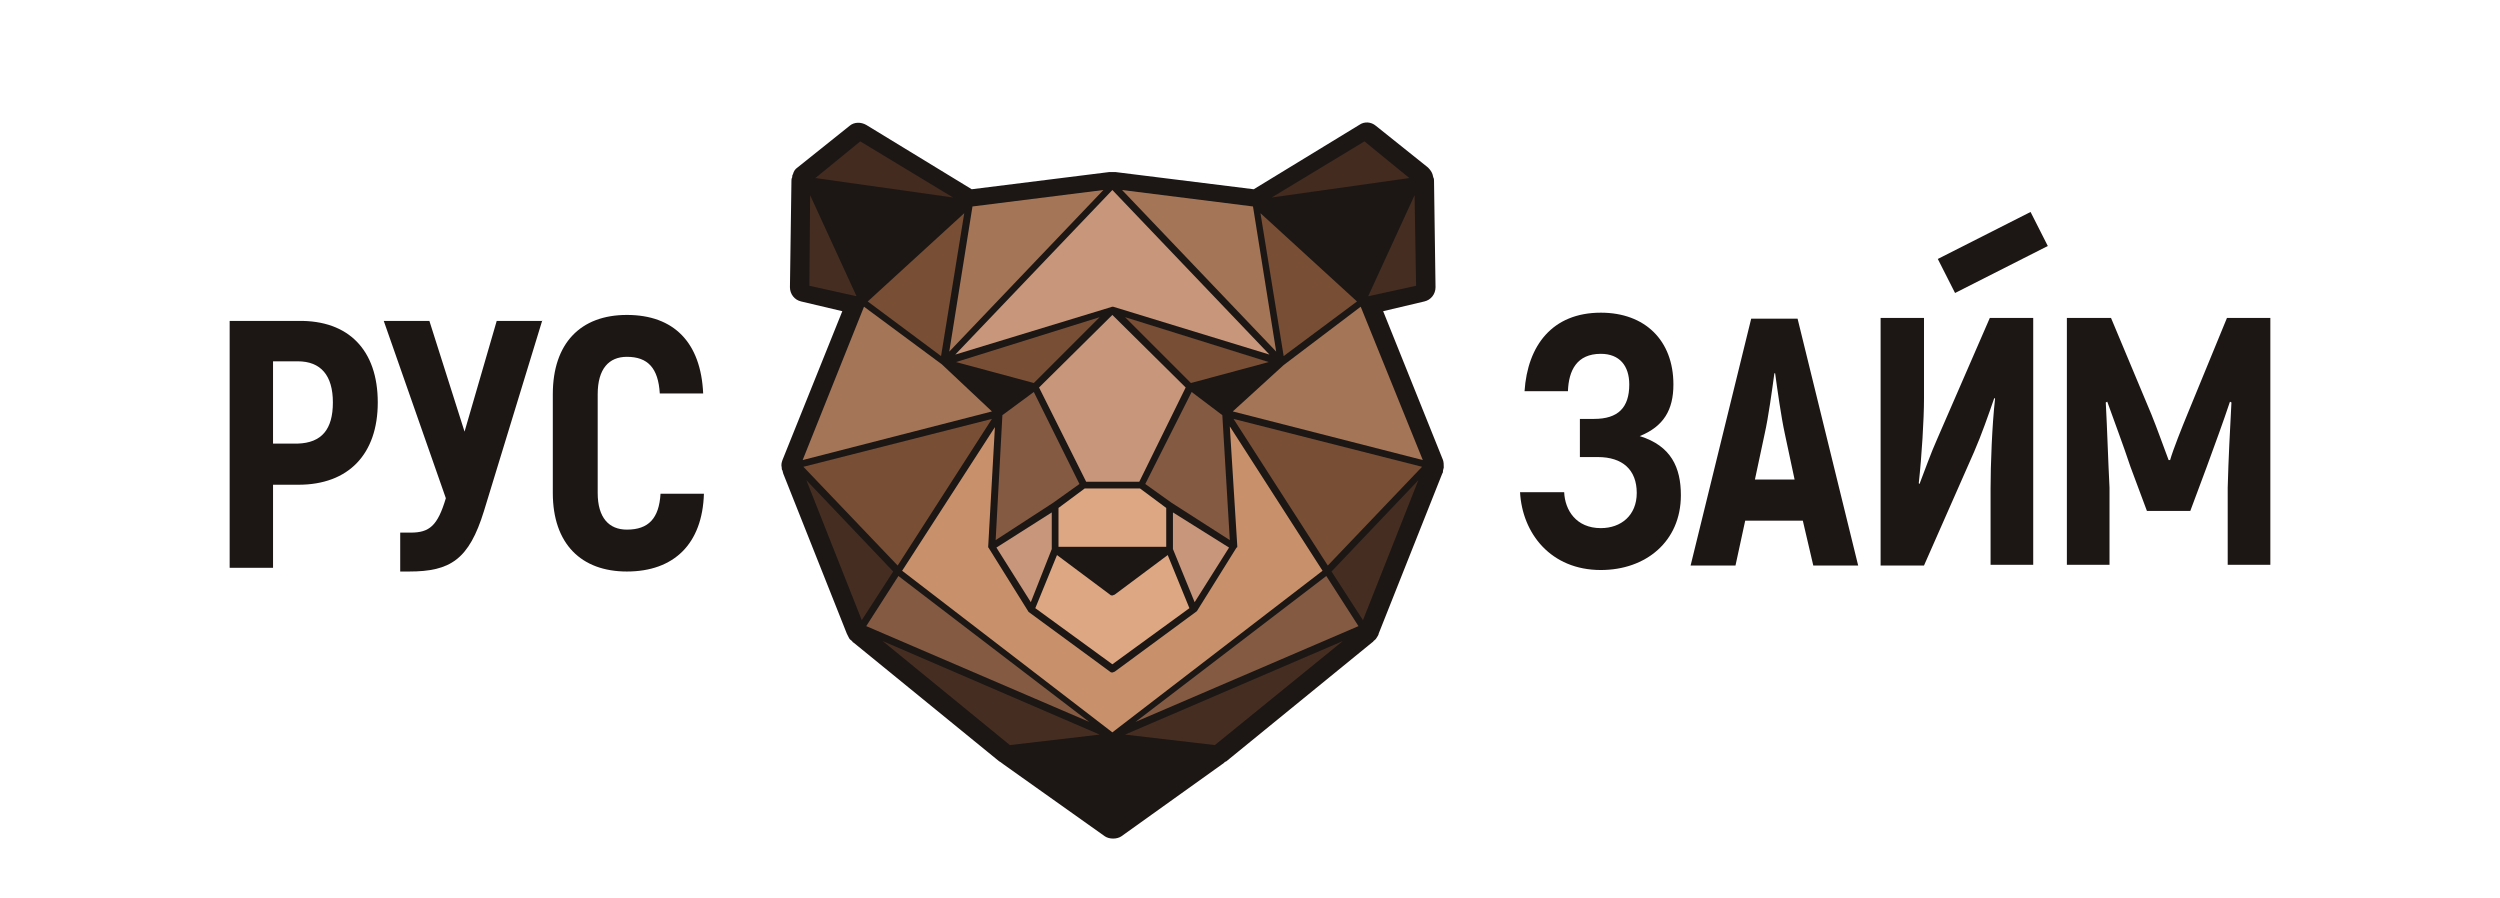 <?xml version="1.0" encoding="UTF-8"?> <!-- Generator: Adobe Illustrator 21.1.0, SVG Export Plug-In . SVG Version: 6.00 Build 0) --> <svg xmlns="http://www.w3.org/2000/svg" xmlns:xlink="http://www.w3.org/1999/xlink" id="Layer_1" x="0px" y="0px" viewBox="0 0 334.2 120" style="enable-background:new 0 0 334.2 120;" xml:space="preserve"> <style type="text/css"> .st0{fill:#1C1715;} .st1{fill:#C8967A;} .st2{fill:#845A43;} .st3{fill:#DDA783;} .st4{fill:#C8916B;} .st5{fill:#784E35;} .st6{fill:#432B1F;} .st7{fill:#452E21;} .st8{fill:#A47557;} </style> <g> <g> <path class="st0" d="M192.9,61.5l-8-19.9l5.5-1.3c0.9-0.2,1.5-1,1.5-1.9l-0.2-14.2c0-0.2,0-0.3-0.1-0.5c0-0.1-0.1-0.3-0.1-0.4 c-0.1-0.3-0.3-0.6-0.6-0.9l-7-5.6c-0.6-0.5-1.5-0.6-2.2-0.1l-14.1,8.6l-18.5-2.3c-0.1,0-0.2,0-0.3,0c0,0-0.1,0-0.1,0 c-0.1,0-0.2,0-0.4,0l-18.4,2.3l-14.1-8.6c-0.7-0.4-1.6-0.4-2.2,0.1l-7,5.6c-0.3,0.2-0.5,0.5-0.6,0.9c-0.1,0.1-0.1,0.3-0.1,0.4 c-0.1,0.2-0.1,0.3-0.1,0.5l-0.2,14.2c0,0.9,0.6,1.7,1.5,1.9l5.5,1.3l-8,19.9c-0.1,0.3-0.2,0.6-0.1,1c0,0.1,0,0.3,0.1,0.4 c0,0.1,0.1,0.3,0.1,0.4l8.5,21.4c0.1,0.2,0.2,0.4,0.3,0.6c0.1,0.2,0.3,0.3,0.4,0.4c0.1,0.1,0.1,0.2,0.2,0.2l19.5,15.9 c0.1,0,0.1,0.1,0.2,0.1c0,0,0.1,0.1,0.1,0.1l13.8,9.8c0.3,0.2,0.7,0.3,1.1,0.3c0.4,0,0.8-0.1,1.1-0.3l13.7-9.8 c0,0,0.1-0.1,0.1-0.1c0,0,0.1-0.1,0.2-0.1l19.5-15.9c0.1-0.1,0.2-0.1,0.2-0.2c0.1-0.1,0.3-0.2,0.4-0.4c0.1-0.2,0.3-0.4,0.3-0.6 l8.5-21.4c0.1-0.1,0.1-0.3,0.1-0.4c0-0.1,0.1-0.3,0.1-0.4C193,62.1,193,61.8,192.9,61.5z M134.5,100.9 C134.5,100.9,134.5,100.9,134.5,100.9L134.5,100.9L134.5,100.9z"></path> <polygon class="st0" points="133.6,54.9 137.6,51.8 127.3,49 "></polygon> <polygon class="st0" points="163.8,54.9 170.2,49 159.8,51.8 "></polygon> <polygon class="st0" points="148.7,78.8 155.4,73.8 142,73.8 "></polygon> <polygon class="st1" points="159.7,80.5 164.3,73.2 156.8,68.5 156.8,73.4 156.9,73.4 156.8,73.4 156.8,73.4 "></polygon> <polygon class="st1" points="156.8,73.4 156.8,73.4 156.9,73.4 "></polygon> <polygon class="st2" points="156.6,67.2 164.4,72.2 163.4,55.5 159.3,52.4 153.1,64.7 "></polygon> <polygon class="st1" points="133.2,73.2 137.8,80.5 140.6,73.4 140.6,73.4 140.6,73.4 140.6,73.4 140.6,68.5 "></polygon> <polygon class="st1" points="140.6,73.4 140.6,73.4 140.6,73.4 "></polygon> <path class="st3" d="M141.3,74.2l-2.9,7.1l10.3,7.5l10.3-7.5l-2.9-7.1l-7.1,5.3c-0.1,0-0.2,0.1-0.3,0.1c-0.1,0-0.2,0-0.3-0.1 L141.3,74.2z"></path> <polygon class="st1" points="145.2,64.4 152.3,64.4 158.5,51.8 148.7,42.1 138.9,51.8 "></polygon> <path class="st4" d="M165.4,73c0,0.1,0,0.1,0,0.1c0,0,0,0.1-0.1,0.1l-5.3,8.5c0,0,0,0,0,0L149,89.8c-0.1,0-0.2,0.1-0.3,0.1 c-0.1,0-0.2,0-0.3-0.1l-10.9-8c0,0,0,0,0,0l-5.3-8.5c0,0,0-0.1-0.1-0.1c0,0,0-0.1,0-0.1l0.9-16l-12.4,19.2l28.1,21.6l28.1-21.6 L164.4,57L165.4,73z"></path> <polygon class="st5" points="138.2,51.2 147,42.4 127.8,48.4 "></polygon> <polygon class="st2" points="140.8,67.2 144.3,64.7 138.2,52.4 134,55.5 133.1,72.2 "></polygon> <polygon class="st6" points="188.4,23.8 182.4,18.9 170,26.4 "></polygon> <polygon class="st0" points="168.9,27.5 182,39.5 188.8,24.7 "></polygon> <polygon class="st5" points="181.4,40.3 168.5,28.5 171.6,47.6 "></polygon> <polygon class="st7" points="182.9,39.6 189.3,38.2 189.1,26.1 "></polygon> <polygon class="st3" points="155.9,67.9 152.4,65.3 145,65.3 141.5,67.9 141.5,73.1 155.9,73.1 "></polygon> <polygon class="st8" points="167.5,27.6 150,25.4 170.6,47 "></polygon> <polygon class="st1" points="148.7,41 148.8,41 148.8,41 169.7,47.4 148.7,25.4 127.7,47.4 148.7,41 "></polygon> <polygon class="st7" points="162.4,99.6 179.5,85.7 150.4,98.2 "></polygon> <polygon class="st2" points="181.6,83.7 177.3,77 151.8,96.5 "></polygon> <polygon class="st0" points="136.1,100.4 148.7,109.3 161.3,100.4 148.7,98.9 "></polygon> <polygon class="st7" points="182.2,82.9 189.6,64.2 178,76.4 "></polygon> <polygon class="st7" points="135,99.6 147,98.2 118,85.7 "></polygon> <polygon class="st2" points="145.6,96.5 120.1,77 115.8,83.7 "></polygon> <polygon class="st5" points="177.5,75.6 190.1,62.4 164.9,56 "></polygon> <polygon class="st8" points="171.6,48.8 164.8,55 190.2,61.5 181.9,41 "></polygon> <polygon class="st5" points="169.6,48.4 150.4,42.4 159.2,51.2 "></polygon> <polygon class="st6" points="127.4,26.4 115,18.9 109,23.8 "></polygon> <polygon class="st7" points="108.3,26.1 108.2,38.2 114.5,39.6 "></polygon> <polygon class="st5" points="116,40.3 125.8,47.6 128.9,28.5 "></polygon> <polygon class="st8" points="147.5,25.4 130,27.6 126.9,47 "></polygon> <polygon class="st0" points="108.7,24.7 115.5,39.5 128.5,27.5 "></polygon> <polygon class="st7" points="119.4,76.4 107.8,64.2 115.2,82.9 "></polygon> <polygon class="st5" points="107.4,62.4 120,75.6 132.6,56 "></polygon> <polygon class="st8" points="132.6,55 125.9,48.7 115.5,41 107.3,61.5 "></polygon> </g> <g> <path class="st0" d="M50.5,53.8c0,6.9-3.9,11-10.6,11h-3.4v11.1h-5.8v-33h9.2C46.6,42.8,50.5,46.8,50.5,53.8z M44.5,53.8 c0-3.6-1.6-5.5-4.7-5.5h-3.3v11h3.3C43,59.2,44.5,57.4,44.5,53.8z"></path> <path class="st0" d="M72.5,42.8l-7.8,25.5c-2,6.5-4.5,8.1-10,8.1h-1.2v-5.2h1.4c2.5,0,3.6-0.9,4.7-4.6l-8.3-23.7h6.1l4.7,14.8 l4.3-14.8H72.5z"></path> <path class="st0" d="M73.9,65.9V52.7c0-6.8,3.7-10.6,9.9-10.6c6.3,0,9.9,3.7,10.2,10.5h-5.8c-0.2-3.4-1.6-4.9-4.4-4.9 c-2.4,0-3.9,1.6-3.9,5v13.2c0,3.3,1.5,4.9,3.9,4.9c2.9,0,4.3-1.5,4.5-4.8h5.8c-0.2,6.7-4,10.4-10.3,10.4 C77.7,76.4,73.9,72.7,73.9,65.9z"></path> </g> <path class="st0" d="M224.7,66.2c0,6.2-4.7,10-10.7,10c-6.7,0-10.5-4.9-10.8-10.4h5.9c0.1,2.4,1.6,4.8,4.9,4.8 c2.7,0,4.8-1.7,4.8-4.7c0-3.1-1.9-4.8-5.2-4.8h-2.4v-5.1h1.9c3.2,0,4.7-1.5,4.7-4.6c0-2.5-1.3-4.1-3.8-4.1c-3.2,0-4.3,2.2-4.4,5 h-5.8c0.4-6.1,3.7-10.5,10.2-10.5c5.9,0,9.7,3.7,9.7,9.6c0,3.4-1.3,5.6-4.5,6.9C223.4,59.6,224.7,62.5,224.7,66.2z"></path> <path class="st0" d="M241,69.6h-7.7l-1.3,6h-6l8.1-33h6.2l8.1,33h-6L241,69.6z M239.9,64.1l-1.3-6.1c-0.5-2.3-1-5.9-1.3-8.1h-0.1 c-0.3,2.2-0.8,5.9-1.3,8.1l-1.3,6.1H239.9z"></path> <path class="st0" d="M251.5,42.5h5.7v10.8c0,2.7-0.3,7.7-0.7,11.3l0.1,0.1c0.7-1.8,1.5-4.1,2.4-6.1l7-16.1h5.8v33h-5.7V65.3 c0-3.1,0.2-8.5,0.6-12l-0.1-0.1c-0.8,2.3-1.7,4.9-2.7,7.2l-6.7,15.2h-5.8V42.5z"></path> <path class="st0" d="M303.5,42.5v33h-5.7V65.2c0.1-3.9,0.3-7.6,0.5-11.4l-0.2-0.1c-0.9,2.7-2,5.7-3.1,8.7l-2.2,5.9H287l-2.2-5.9 c-1-3-2.1-5.9-3.1-8.7l-0.2,0.1c0.2,3.7,0.3,7.5,0.5,11.4v10.3h-5.7v-33h5.9l5.4,12.9c0.7,1.7,1.8,4.8,2.3,6.1h0.2 c0.4-1.4,1.6-4.4,2.3-6.1l5.3-12.9H303.5z"></path> <rect x="259.4" y="31.1" transform="matrix(0.892 -0.452 0.452 0.892 13.604 124.126)" class="st0" width="13.9" height="5.1"></rect> </g> </svg> 